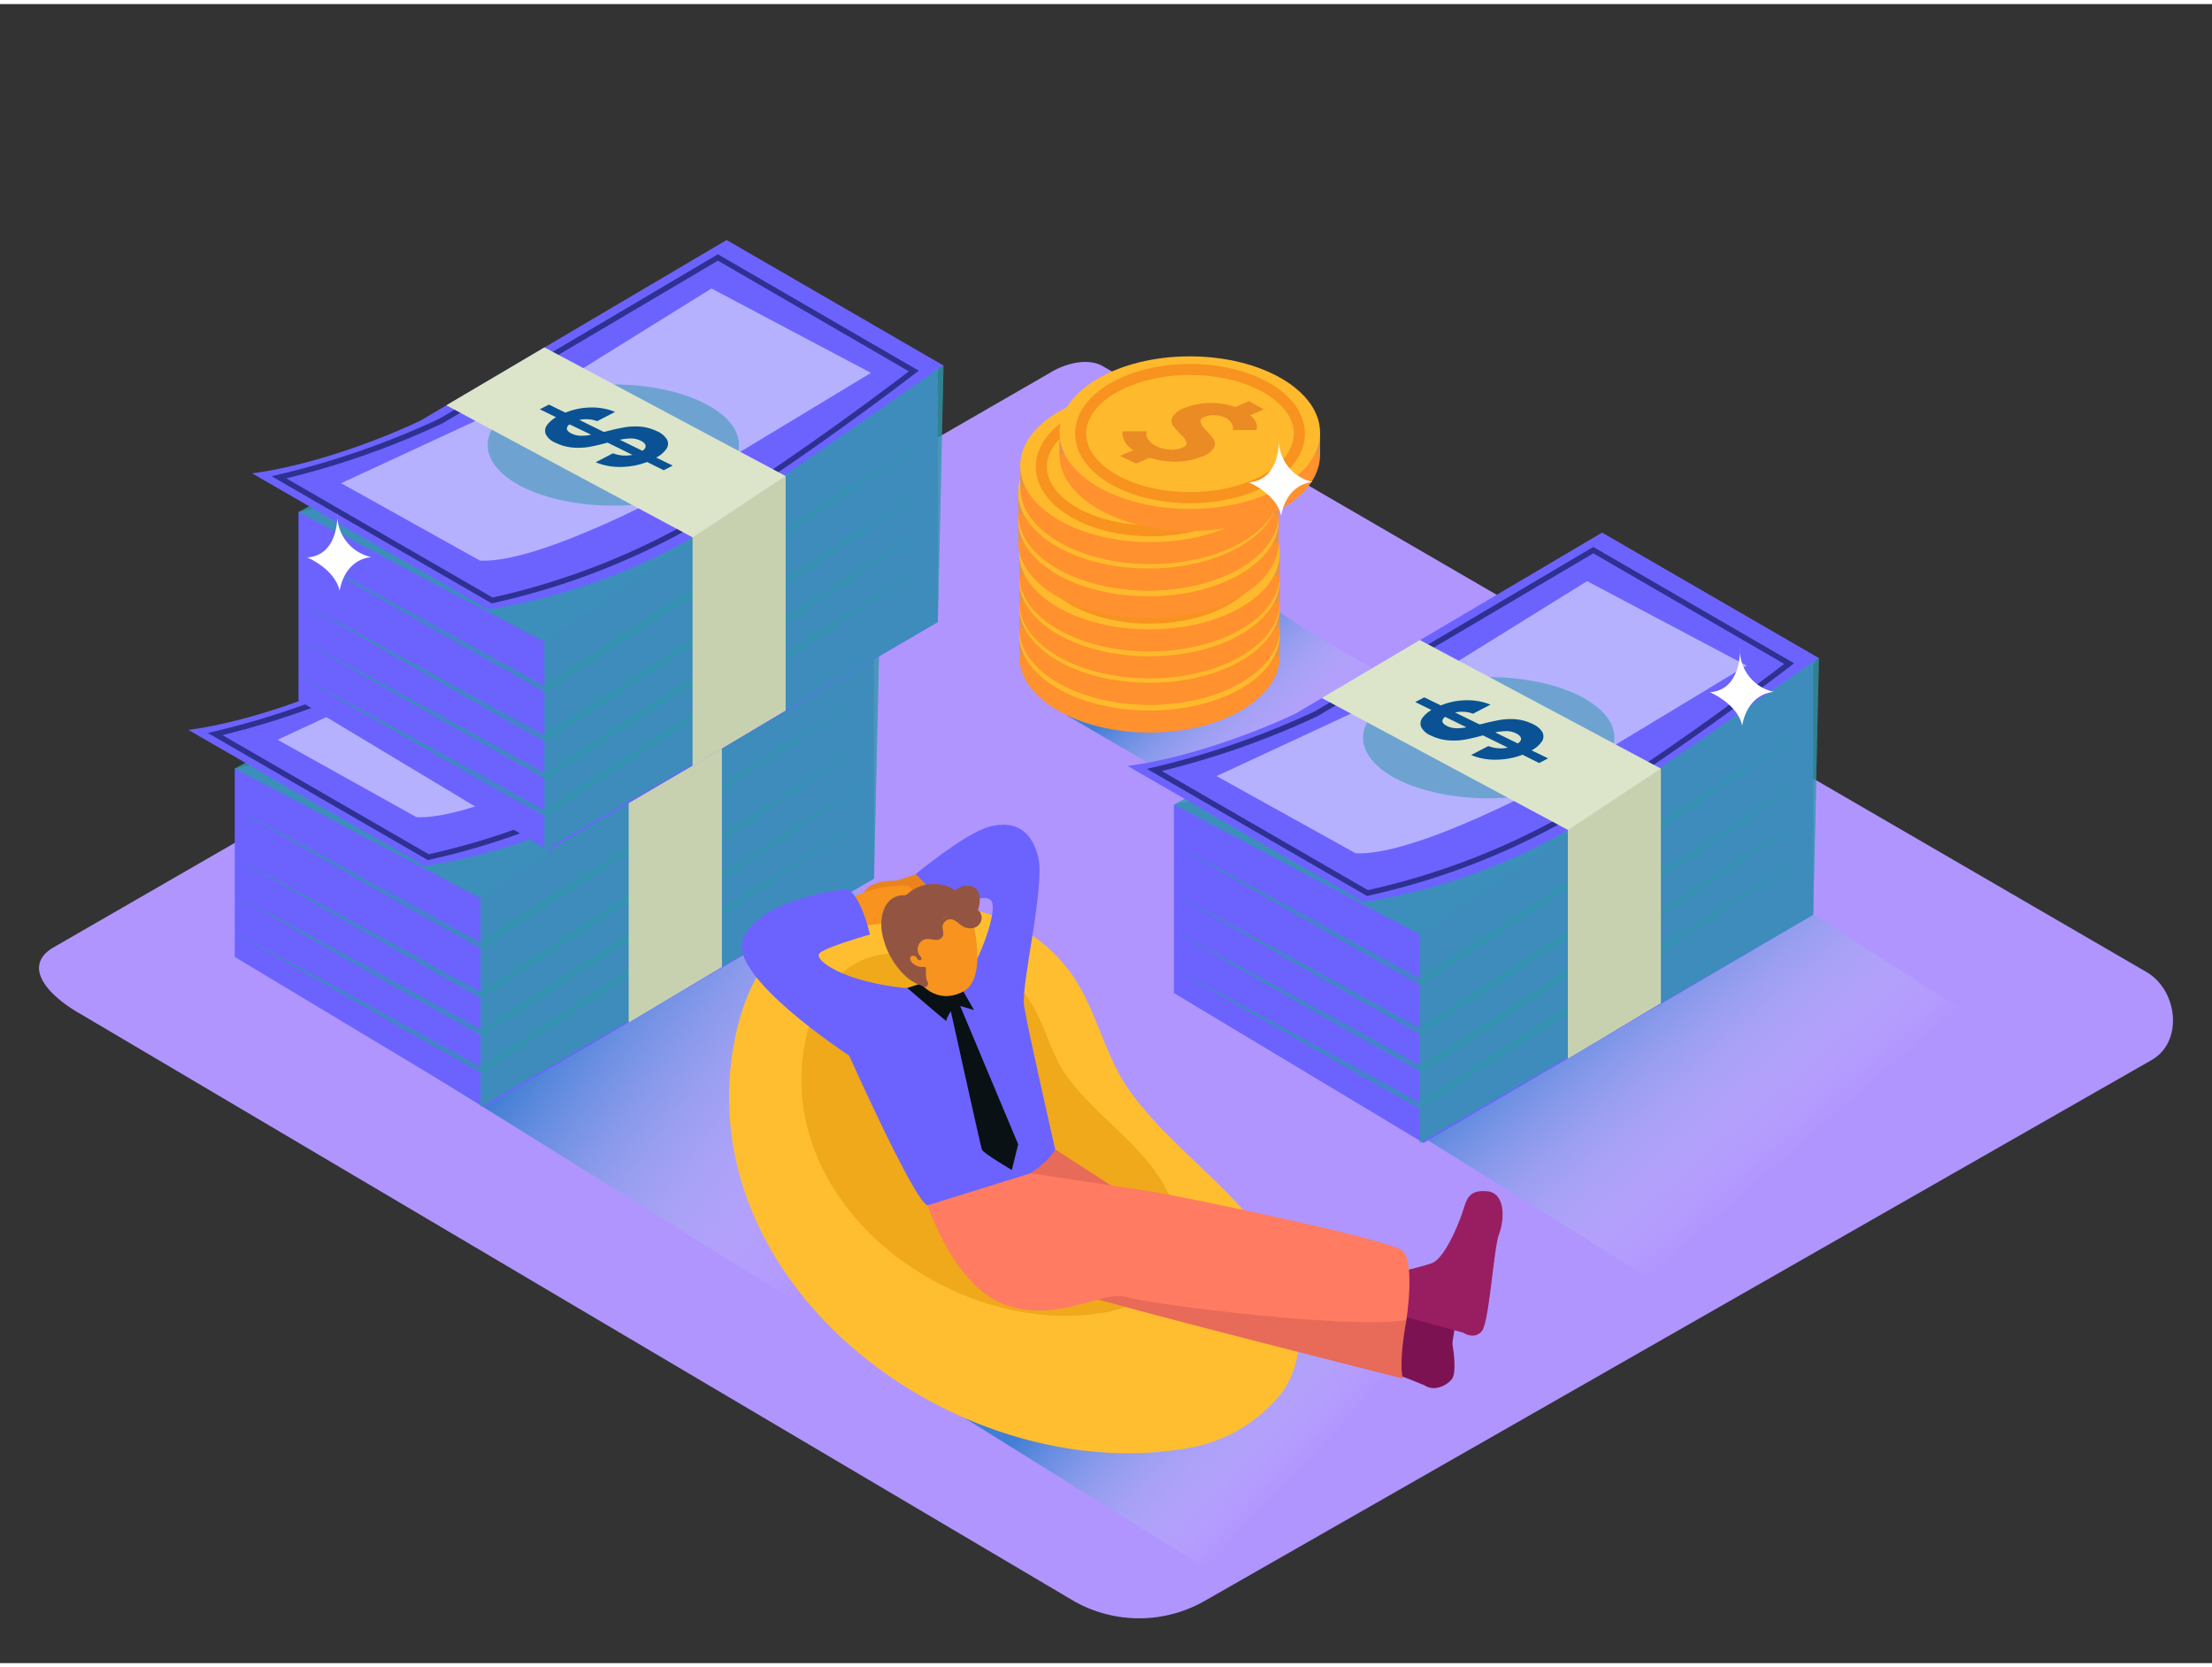 <svg xmlns="http://www.w3.org/2000/svg" xmlns:xlink="http://www.w3.org/1999/xlink" viewBox="0 0 400 300" width="406" height="306" class="illustration styles_illustrationTablet__1DWOa"><rect x="0" y="0" width="400" height="300" fill="#333333" stroke="none"/><defs><linearGradient id="linear-gradient" x1="232.11" y1="268.56" x2="201.59" y2="239.77" gradientUnits="userSpaceOnUse"><stop offset="0" stop-color="#fff" stop-opacity="0"></stop><stop offset="0.99" stop-color="#0071bc"></stop></linearGradient><linearGradient id="linear-gradient-2" x1="162.85" y1="209.12" x2="109.46" y2="169.59" xlink:href="#linear-gradient"></linearGradient><linearGradient id="linear-gradient-3" x1="321.87" y1="210.2" x2="287.92" y2="171.08" xlink:href="#linear-gradient"></linearGradient><linearGradient id="linear-gradient-4" x1="237.27" y1="136.87" x2="215.6" y2="113.88" xlink:href="#linear-gradient"></linearGradient></defs><title>PP</title><g style="isolation: isolate;"><g id="Layer_2" data-name="Layer 2"><path d="M194.28,288.83,14.56,182.61c-5.72-3.21-10.63-8.49-5.05-11.94l180.37-104c2.71-1.68,6.82-2.78,9.57-1.18L388.11,175c5.72,3.32,6.75,12.6,1,15.93L218,288.66A23.9,23.9,0,0,1,194.28,288.83Z" fill="#b095fe"></path><path d="M250.66,257c-4.05,1.24-3.65,5.41-7.81,6.24-2.54.51-3.26,6.4-5.83,6.6l-17.94,13.64-53.2-33.13,49.89-28.66,42.93,27.58C252,254.21,258.48,254.65,250.66,257Z" opacity="0.63" fill="url(#linear-gradient)" style="mix-blend-mode: multiply;"></path><path d="M191.55,201.47c-5.51,1.69-5,7.36-10.64,8.5-3.46.7-4.44,8.72-7.94,9l-24.42,18.58L76.11,192.42l67.93-39,58.45,37.55C193.39,197.62,202.2,198.21,191.55,201.47Z" opacity="0.63" fill="url(#linear-gradient-2)" style="mix-blend-mode: multiply;"></path><path d="M372.84,193.47l-57-36.62-70.58,40.55L304.05,234C327.49,221.37,349.67,206.56,372.84,193.47Z" opacity="0.63" fill="url(#linear-gradient-3)" style="mix-blend-mode: multiply;"></path><polygon points="158.05 112.55 42.45 138.23 42.45 172.3 87.59 199.42 158.05 158.12 158.05 112.55" fill="#6C63FF"></polygon><polyline points="158.46 112.48 86.92 161.69 42.45 138.23 75.98 119.95" fill="#3099aa" opacity="0.81"></polyline><path d="M34.07,131.25l42.64,24.62a109.52,109.52,0,0,0,37-13c19.08-10.88,45.36-31.13,45.36-31.13L119.88,89,64.45,121.73S49.12,129.21,34.07,131.25Z" fill="#6C63FF"></path><path d="M38.91,132l38.54,22.26a130.66,130.66,0,0,0,35.25-13.35c17.25-9.84,41-28.14,41-28.14L118.28,92.21,68.16,121.8A149.8,149.8,0,0,1,38.91,132Z" fill="none" stroke="#2e3192" stroke-miterlimit="10"></path><polygon points="86.92 161.69 86.92 199.42 158.05 158.12 159.08 111.69 86.92 161.69" fill="#3099aa" opacity="0.54"></polygon><polygon points="86.92 161.69 86.92 199.42 158.05 158.12 159.08 111.69 86.92 161.69" fill="#3099aa" opacity="0.54"></polygon><path d="M90.74,114.21l26.38-16.39L146,113.08s-30.1,18.22-32.38,19.49-27.32,15-38.3,14.46l-25.12-14Z" fill="#fff" opacity="0.5"></path><ellipse cx="99.38" cy="126.13" rx="22.73" ry="10.96" fill="#3099aa" opacity="0.54"></ellipse><path d="M42.45,145.4q11.22,6,22.39,12.15t22.3,12.31l-.47,0,17.77-11.63,17.82-11.56,17.87-11.48q8.94-5.72,17.94-11.37-8.79,6-17.63,11.84l-17.7,11.73L105,159.06l-17.8,11.58-.23.15-.24-.13q-11.11-6.22-22.17-12.55T42.45,145.4Z" fill="#3099aa" opacity="0.68"></path><path d="M42.45,154.33q11.22,6,22.39,12.15t22.3,12.31l-.47,0,17.77-11.63,17.82-11.56,17.87-11.48q8.94-5.72,17.94-11.37-8.79,6-17.63,11.84l-17.7,11.73L105,168l-17.8,11.58-.23.15-.24-.13Q75.58,173.37,64.53,167T42.45,154.33Z" fill="#3099aa" opacity="0.68"></path><path d="M42.65,161.17q11.22,6,22.39,12.15t22.3,12.31l-.47,0L104.63,174l17.82-11.56L140.32,151q8.94-5.72,17.94-11.37-8.79,6-17.63,11.84l-17.7,11.73-17.75,11.65-17.8,11.58-.23.15-.24-.13q-11.11-6.22-22.17-12.55T42.65,161.17Z" fill="#3099aa" opacity="0.68"></path><path d="M42.45,167.85q11.22,6,22.39,12.15t22.3,12.31l-.47,0,17.77-11.63,17.82-11.56,17.87-11.48q8.94-5.72,17.94-11.37-8.79,6-17.63,11.84l-17.7,11.73L105,181.51l-17.8,11.58-.23.15-.24-.13q-11.11-6.22-22.17-12.55T42.45,167.85Z" fill="#3099aa" opacity="0.68"></path><polygon points="69.18 118.94 113.72 142.83 113.72 184.1 130.5 174.12 130.5 131.71 86.92 108.47 69.18 118.94" fill="#dce5ca"></polygon><polygon points="113.72 142.83 130.5 131.71 130.5 174.12 113.72 184.1 113.72 142.83" fill="#c7d1b0"></polygon><path d="M104.22,122.79a8.61,8.61,0,0,1,3.14.88,3.78,3.78,0,0,1,1.7,1.42,1.63,1.63,0,0,1-.08,1.73,4.83,4.83,0,0,1-1.86,1.59l3,1.45-1.63.85-3-1.5a13.68,13.68,0,0,1-4.48.89,11.26,11.26,0,0,1-4.82-.84l3.12-1.62a6.24,6.24,0,0,0,2,.41,5.92,5.92,0,0,0,1.52-.13l-4.49-2.21c-1.29.35-2.4.61-3.31.77a12,12,0,0,1-3,.12,8.7,8.7,0,0,1-3.16-.89,3.32,3.32,0,0,1-1.7-1.5,1.7,1.7,0,0,1,.25-1.71,5.22,5.22,0,0,1,1.6-1.38L86,119.7l1.63-.85,3,1.46a12.33,12.33,0,0,1,4.41-.93,11.19,11.19,0,0,1,4.57.79l-3.16,1.64a5.81,5.81,0,0,0-1.85-.35,5.24,5.24,0,0,0-1.38.13l4.36,2.14.2,0q2-.52,3.4-.77A11.82,11.82,0,0,1,104.22,122.79Zm1,3.54c0-.37-.32-.7-.92-1a4,4,0,0,0-1.89-.39,10.48,10.48,0,0,0-1.86.23l4.09,2c.39-.27.59-.56.58-.85m-9.87-2.07-3.85-1.89a1.09,1.09,0,0,0-.5.73c0,.33.27.64.85.93a4.07,4.07,0,0,0,1.84.4,10.22,10.22,0,0,0,1.66-.17" fill="#0a5293"></path><polygon points="169.59 66.16 53.98 91.84 53.98 125.91 99.12 153.03 169.59 111.73 169.59 66.16" fill="#6C63FF"></polygon><polyline points="169.99 66.09 98.45 115.3 53.98 91.84 87.51 73.56" fill="#3099aa" opacity="0.81"></polyline><path d="M45.6,84.86l42.64,24.62a109.52,109.52,0,0,0,37-13c19.08-10.88,45.36-31.13,45.36-31.13l-39.2-22.69L76,75.34S60.66,82.82,45.6,84.86Z" fill="#6C63FF"></path><path d="M50.45,85.57,89,107.84a130.66,130.66,0,0,0,35.25-13.35c17.25-9.84,41-28.14,41-28.14L129.82,45.82,79.7,75.41A149.8,149.8,0,0,1,50.45,85.57Z" fill="none" stroke="#2e3192" stroke-miterlimit="10"></path><polygon points="98.45 115.3 98.45 153.03 169.59 111.73 170.62 65.3 98.45 115.3" fill="#3099aa" opacity="0.54"></polygon><polygon points="98.45 115.3 98.45 153.03 169.59 111.73 170.62 65.3 98.45 115.3" fill="#3099aa" opacity="0.54"></polygon><path d="M102.28,67.82l26.38-16.39,28.83,15.26s-30.1,18.22-32.38,19.49-27.32,15-38.3,14.46l-25.12-14Z" fill="#fff" opacity="0.5"></path><ellipse cx="110.91" cy="79.74" rx="22.73" ry="10.96" fill="#3099aa" opacity="0.54"></ellipse><path d="M54,99q11.22,6,22.39,12.15t22.3,12.31l-.47,0L116,111.85l17.82-11.56,17.87-11.48q8.94-5.72,17.94-11.37-8.79,6-17.63,11.84L134.26,101,116.5,112.67,98.7,124.24l-.23.15-.24-.13Q87.12,118,76.06,111.71T54,99Z" fill="#3099aa" opacity="0.68"></path><path d="M54,107.94q11.22,6,22.39,12.15t22.3,12.31l-.47,0L116,120.79l17.82-11.56,17.87-11.48q8.94-5.72,17.94-11.37-8.79,6-17.63,11.84L134.25,110,116.5,121.61,98.7,133.18l-.23.15-.24-.13Q87.11,127,76.06,120.65T54,107.94Z" fill="#3099aa" opacity="0.68"></path><path d="M54.18,114.78q11.22,6,22.39,12.15t22.3,12.31l-.47,0,17.77-11.63L134,116.06l17.87-11.48q8.94-5.72,17.94-11.37-8.79,6-17.63,11.84l-17.7,11.73L116.7,128.44,98.9,140l-.23.15-.24-.13q-11.11-6.22-22.17-12.55T54.18,114.78Z" fill="#3099aa" opacity="0.68"></path><path d="M54,121.45q11.22,6,22.39,12.15t22.3,12.31l-.47,0L116,134.3l17.82-11.56,17.87-11.48q8.94-5.72,17.94-11.37-8.79,6-17.63,11.84l-17.7,11.73L116.5,135.12,98.7,146.69l-.23.15-.24-.13q-11.11-6.22-22.17-12.55T54,121.45Z" fill="#3099aa" opacity="0.68"></path><polygon points="80.71 72.55 125.26 96.44 125.26 137.71 142.03 127.73 142.03 85.32 98.45 62.08 80.71 72.55" fill="#dce5ca"></polygon><polygon points="125.26 96.44 142.03 85.32 142.03 127.73 125.26 137.71 125.26 96.44" fill="#c7d1b0"></polygon><path d="M115.75,76.4a8.61,8.61,0,0,1,3.14.88,3.78,3.78,0,0,1,1.7,1.42,1.63,1.63,0,0,1-.08,1.73A4.83,4.83,0,0,1,118.65,82l3,1.45-1.63.85-3-1.5a13.68,13.68,0,0,1-4.48.89,11.26,11.26,0,0,1-4.82-.84l3.12-1.62a6.24,6.24,0,0,0,2,.41,5.92,5.92,0,0,0,1.52-.13l-4.49-2.21c-1.29.35-2.4.61-3.31.77a12,12,0,0,1-3,.12,8.7,8.7,0,0,1-3.16-.89,3.32,3.32,0,0,1-1.7-1.5,1.7,1.7,0,0,1,.25-1.71,5.22,5.22,0,0,1,1.6-1.38l-2.93-1.44,1.63-.85,3,1.46a12.33,12.33,0,0,1,4.41-.93,11.19,11.19,0,0,1,4.57.79L108,75.42a5.81,5.81,0,0,0-1.85-.35,5.24,5.24,0,0,0-1.38.13l4.36,2.14.2,0q2-.52,3.4-.77A11.82,11.82,0,0,1,115.75,76.4Zm1,3.54c0-.37-.32-.7-.92-1a4,4,0,0,0-1.89-.39,10.48,10.48,0,0,0-1.86.23l4.09,2c.39-.27.59-.56.58-.85m-9.87-2.07L103,76a1.09,1.09,0,0,0-.5.73c0,.33.27.64.85.93a4.07,4.07,0,0,0,1.84.4,10.22,10.22,0,0,0,1.66-.17" fill="#0a5293"></path><path d="M230.17,109.09l-37.25,19.55,37.94,22.1h1c14.87-8.2,24.94-14.29,35.5-20.81C253.66,122.64,242.81,118,230.17,109.09Z" opacity="0.63" fill="url(#linear-gradient-4)" style="mix-blend-mode: multiply;"></path><ellipse cx="207.86" cy="117.93" rx="23.56" ry="13.8" fill="#ff912e"></ellipse><polygon points="184.3 117.94 184.3 113.95 186.87 117.14 184.3 117.94" fill="#e0944f"></polygon><polygon points="231.43 113.95 231.43 117.94 228.44 117.94 230.63 114.73 231.43 113.95" fill="#e0944f"></polygon><ellipse cx="207.86" cy="113.95" rx="23.56" ry="13.8" fill="#ffb92c"></ellipse><path d="M219.82,112.1a1.84,1.84,0,0,1,.19,1l-.09.37-4.3,0a2,2,0,0,0,.08-.37,1.61,1.61,0,0,0-.26-.78,2.35,2.35,0,0,0-1-1,4.71,4.71,0,0,0-2-.53,4.36,4.36,0,0,0-1.92.3q-.9.39-.7,1a3.73,3.73,0,0,0,.92,1.35,16.38,16.38,0,0,1,1.3,1.5,1.57,1.57,0,0,1,.23,1.66,3.71,3.71,0,0,1-2.09,1.63,12.37,12.37,0,0,1-4.56.95,14.58,14.58,0,0,1-5-.7l-2.47,1.06-2.9-1.41,2.41-1a5.43,5.43,0,0,1-1.15-1,3.06,3.06,0,0,1-.57-1,3.16,3.16,0,0,1-.15-.78,1.68,1.68,0,0,1,0-.54l.08-.2h4.3a3.43,3.43,0,0,0-.1.44,1.83,1.83,0,0,0,.35,1,3.23,3.23,0,0,0,1.43,1.21,6.11,6.11,0,0,0,2.5.65,5.2,5.2,0,0,0,2.3-.37q.89-.38.67-1a3.72,3.72,0,0,0-1-1.35,13.77,13.77,0,0,1-1.32-1.49,1.54,1.54,0,0,1-.18-1.67,4,4,0,0,1,2.19-1.66,11.84,11.84,0,0,1,4.37-.86,12.63,12.63,0,0,1,4.66.73l2.47-1.06,2.7,1.47-2.47,1.06A3.52,3.52,0,0,1,219.82,112.1Z" fill="#ea8b24"></path><ellipse cx="207.91" cy="114.12" rx="19.78" ry="11.59" fill="none" stroke="#f7931e" stroke-miterlimit="10" stroke-width="2"></ellipse><ellipse cx="207.86" cy="112.91" rx="23.56" ry="13.8" fill="#ff912e"></ellipse><polygon points="184.3 112.91 184.3 108.92 186.87 112.11 184.3 112.91" fill="#e0944f"></polygon><polygon points="231.43 108.92 231.43 112.91 228.44 112.91 230.63 109.71 231.43 108.92" fill="#e0944f"></polygon><ellipse cx="207.86" cy="108.92" rx="23.56" ry="13.8" fill="#ffb92c"></ellipse><path d="M219.82,107.07a1.84,1.84,0,0,1,.19,1l-.09.37-4.3,0a2,2,0,0,0,.08-.37,1.61,1.61,0,0,0-.26-.78,2.35,2.35,0,0,0-1-1,4.71,4.71,0,0,0-2-.53,4.36,4.36,0,0,0-1.92.3q-.9.39-.7,1a3.73,3.73,0,0,0,.92,1.35A16.38,16.38,0,0,1,212,110a1.57,1.57,0,0,1,.23,1.66,3.71,3.71,0,0,1-2.09,1.63,12.37,12.37,0,0,1-4.56.95,14.58,14.58,0,0,1-5-.7l-2.47,1.06-2.9-1.41,2.41-1a5.43,5.43,0,0,1-1.15-1,3.06,3.06,0,0,1-.57-1,3.16,3.16,0,0,1-.15-.78,1.68,1.68,0,0,1,0-.54l.08-.2h4.3a3.43,3.43,0,0,0-.1.44,1.83,1.83,0,0,0,.35,1,3.23,3.23,0,0,0,1.43,1.21,6.11,6.11,0,0,0,2.5.65,5.2,5.2,0,0,0,2.3-.37q.89-.38.67-1a3.72,3.72,0,0,0-1-1.35,13.77,13.77,0,0,1-1.32-1.49,1.54,1.54,0,0,1-.18-1.67,4,4,0,0,1,2.19-1.66,11.84,11.84,0,0,1,4.37-.86,12.63,12.63,0,0,1,4.66.73l2.47-1.06,2.7,1.47-2.47,1.06A3.52,3.52,0,0,1,219.82,107.07Z" fill="#ea8b24"></path><ellipse cx="207.91" cy="109.09" rx="19.78" ry="11.59" fill="none" stroke="#f7931e" stroke-miterlimit="10" stroke-width="2"></ellipse><ellipse cx="207.86" cy="108.13" rx="23.56" ry="13.8" fill="#ff912e"></ellipse><polygon points="184.3 108.13 184.3 104.14 186.87 107.33 184.3 108.13" fill="#e0944f"></polygon><polygon points="231.43 104.14 231.43 108.13 228.44 108.13 230.63 104.93 231.43 104.14" fill="#e0944f"></polygon><ellipse cx="207.86" cy="104.14" rx="23.56" ry="13.8" fill="#ffb92c"></ellipse><path d="M219.82,102.3a1.84,1.84,0,0,1,.19,1l-.09.37-4.3,0a2,2,0,0,0,.08-.37,1.61,1.61,0,0,0-.26-.78,2.35,2.35,0,0,0-1-1,4.71,4.71,0,0,0-2-.53,4.36,4.36,0,0,0-1.92.3q-.9.39-.7,1a3.73,3.73,0,0,0,.92,1.35,16.38,16.38,0,0,1,1.3,1.5,1.57,1.57,0,0,1,.23,1.66,3.71,3.71,0,0,1-2.09,1.63,12.37,12.37,0,0,1-4.56.95,14.58,14.58,0,0,1-5-.7l-2.47,1.06-2.9-1.41,2.41-1a5.43,5.43,0,0,1-1.15-1,3.06,3.06,0,0,1-.57-1,3.16,3.16,0,0,1-.15-.78,1.68,1.68,0,0,1,0-.54l.08-.2h4.3a3.43,3.43,0,0,0-.1.44,1.83,1.83,0,0,0,.35,1,3.23,3.23,0,0,0,1.43,1.21,6.11,6.11,0,0,0,2.5.65,5.2,5.2,0,0,0,2.3-.37q.89-.38.67-1a3.72,3.72,0,0,0-1-1.35,13.77,13.77,0,0,1-1.32-1.49,1.54,1.54,0,0,1-.18-1.67,4,4,0,0,1,2.19-1.66,11.84,11.84,0,0,1,4.37-.86,12.63,12.63,0,0,1,4.66.73l2.47-1.06,2.7,1.47L218.79,101A3.52,3.52,0,0,1,219.82,102.3Z" fill="#ea8b24"></path><ellipse cx="207.91" cy="104.31" rx="19.78" ry="11.59" fill="none" stroke="#f7931e" stroke-miterlimit="10" stroke-width="2"></ellipse><ellipse cx="207.86" cy="103.26" rx="23.56" ry="13.8" fill="#ff912e"></ellipse><polygon points="184.3 103.26 184.3 99.27 186.87 102.46 184.3 103.26" fill="#e0944f"></polygon><polygon points="231.43 99.27 231.43 103.26 228.44 103.26 230.63 100.06 231.43 99.27" fill="#e0944f"></polygon><ellipse cx="207.86" cy="99.27" rx="23.56" ry="13.8" fill="#ffb92c"></ellipse><path d="M219.82,97.43a1.84,1.84,0,0,1,.19,1l-.09.37-4.3,0a2,2,0,0,0,.08-.37,1.61,1.61,0,0,0-.26-.78,2.35,2.35,0,0,0-1-1,4.71,4.71,0,0,0-2-.53,4.36,4.36,0,0,0-1.92.3q-.9.39-.7,1a3.73,3.73,0,0,0,.92,1.35,16.38,16.38,0,0,1,1.3,1.5,1.57,1.57,0,0,1,.23,1.66,3.71,3.71,0,0,1-2.09,1.63,12.37,12.37,0,0,1-4.56.95,14.58,14.58,0,0,1-5-.7L198.11,105l-2.9-1.41,2.41-1a5.43,5.43,0,0,1-1.15-1,3.06,3.06,0,0,1-.57-1,3.16,3.16,0,0,1-.15-.78,1.68,1.68,0,0,1,0-.54l.08-.2h4.3a3.43,3.43,0,0,0-.1.44,1.83,1.83,0,0,0,.35,1,3.23,3.23,0,0,0,1.43,1.21,6.11,6.11,0,0,0,2.5.65,5.2,5.2,0,0,0,2.3-.37q.89-.38.67-1a3.72,3.72,0,0,0-1-1.35A13.77,13.77,0,0,1,205,98.07a1.54,1.54,0,0,1-.18-1.67,4,4,0,0,1,2.19-1.66,11.84,11.84,0,0,1,4.37-.86,12.63,12.63,0,0,1,4.66.73l2.47-1.06,2.7,1.47-2.47,1.06A3.52,3.52,0,0,1,219.82,97.43Z" fill="#ea8b24"></path><ellipse cx="207.91" cy="99.44" rx="19.78" ry="11.59" fill="none" stroke="#f7931e" stroke-miterlimit="10" stroke-width="2"></ellipse><ellipse cx="207.68" cy="97.28" rx="23.56" ry="13.8" fill="#ff912e"></ellipse><polygon points="184.12 97.28 184.12 93.29 186.68 96.48 184.12 97.28" fill="#e0944f"></polygon><polygon points="231.24 93.29 231.24 97.28 228.25 97.28 230.44 94.08 231.24 93.29" fill="#e0944f"></polygon><ellipse cx="207.68" cy="93.29" rx="23.56" ry="13.8" fill="#ffb92c"></ellipse><path d="M219.63,91.45a1.84,1.84,0,0,1,.19,1l-.09.37-4.3,0a2,2,0,0,0,.08-.37,1.61,1.61,0,0,0-.26-.78,2.35,2.35,0,0,0-1-1,4.71,4.71,0,0,0-2-.53,4.36,4.36,0,0,0-1.92.3q-.9.39-.7,1a3.73,3.73,0,0,0,.92,1.35,16.38,16.38,0,0,1,1.3,1.5,1.57,1.57,0,0,1,.23,1.66,3.71,3.71,0,0,1-2.09,1.63,12.37,12.37,0,0,1-4.56.95,14.58,14.58,0,0,1-5-.7L197.92,99,195,97.6l2.41-1a5.43,5.43,0,0,1-1.15-1,3.06,3.06,0,0,1-.57-1,3.16,3.16,0,0,1-.15-.78,1.68,1.68,0,0,1,0-.54l.08-.2H200a3.43,3.43,0,0,0-.1.44,1.83,1.83,0,0,0,.35,1,3.23,3.23,0,0,0,1.43,1.21,6.11,6.11,0,0,0,2.5.65,5.2,5.2,0,0,0,2.3-.37q.89-.38.67-1a3.72,3.72,0,0,0-1-1.35,13.77,13.77,0,0,1-1.32-1.49,1.54,1.54,0,0,1-.18-1.67,4,4,0,0,1,2.19-1.66,11.84,11.84,0,0,1,4.37-.86,12.63,12.63,0,0,1,4.66.73l2.47-1.06,2.7,1.47-2.47,1.06A3.52,3.52,0,0,1,219.63,91.45Z" fill="#ea8b24"></path><ellipse cx="207.72" cy="93.46" rx="19.78" ry="11.59" fill="none" stroke="#f7931e" stroke-miterlimit="10" stroke-width="2"></ellipse><ellipse cx="207.68" cy="92.25" rx="23.56" ry="13.8" fill="#ff912e"></ellipse><polygon points="184.12 92.25 184.12 88.27 186.68 91.45 184.12 92.25" fill="#e0944f"></polygon><polygon points="231.24 88.27 231.24 92.25 228.25 92.25 230.44 89.05 231.24 88.27" fill="#e0944f"></polygon><ellipse cx="207.68" cy="88.26" rx="23.56" ry="13.8" fill="#ffb92c"></ellipse><path d="M219.63,86.42a1.84,1.84,0,0,1,.19,1l-.09.37-4.3,0a2,2,0,0,0,.08-.37,1.61,1.61,0,0,0-.26-.78,2.35,2.35,0,0,0-1-1,4.71,4.71,0,0,0-2-.53,4.36,4.36,0,0,0-1.92.3q-.9.39-.7,1a3.73,3.73,0,0,0,.92,1.35,16.38,16.38,0,0,1,1.3,1.5A1.57,1.57,0,0,1,212,91a3.71,3.71,0,0,1-2.09,1.63,12.37,12.37,0,0,1-4.56.95,14.58,14.58,0,0,1-5-.7L197.92,94,195,92.57l2.41-1a5.43,5.43,0,0,1-1.15-1,3.06,3.06,0,0,1-.57-1,3.16,3.16,0,0,1-.15-.78,1.68,1.68,0,0,1,0-.54l.08-.2H200a3.43,3.43,0,0,0-.1.44,1.83,1.83,0,0,0,.35,1,3.23,3.23,0,0,0,1.43,1.21,6.11,6.11,0,0,0,2.5.65,5.2,5.2,0,0,0,2.3-.37q.89-.38.67-1a3.72,3.72,0,0,0-1-1.35,13.77,13.77,0,0,1-1.32-1.49,1.54,1.54,0,0,1-.18-1.67,4,4,0,0,1,2.19-1.66,11.84,11.84,0,0,1,4.37-.86,12.63,12.63,0,0,1,4.66.73l2.47-1.06,2.7,1.47-2.47,1.06A3.52,3.52,0,0,1,219.63,86.42Z" fill="#ea8b24"></path><ellipse cx="207.72" cy="88.43" rx="19.78" ry="11.59" fill="none" stroke="#f7931e" stroke-miterlimit="10" stroke-width="2"></ellipse><ellipse cx="208.05" cy="87.47" rx="23.56" ry="13.8" fill="#ff912e"></ellipse><polygon points="184.49 87.47 184.49 83.49 187.05 86.67 184.49 87.47" fill="#e0944f"></polygon><polygon points="231.61 83.49 231.61 87.47 228.62 87.47 230.81 84.27 231.61 83.49" fill="#e0944f"></polygon><ellipse cx="208.05" cy="83.49" rx="23.56" ry="13.8" fill="#ffb92c"></ellipse><path d="M220,81.64a1.84,1.84,0,0,1,.19,1l-.09.37-4.3,0a2,2,0,0,0,.08-.37,1.61,1.61,0,0,0-.26-.78,2.35,2.35,0,0,0-1-1,4.71,4.71,0,0,0-2-.53,4.36,4.36,0,0,0-1.92.3q-.9.39-.7,1a3.73,3.73,0,0,0,.92,1.35,16.38,16.38,0,0,1,1.3,1.5,1.57,1.57,0,0,1,.23,1.66,3.71,3.71,0,0,1-2.09,1.63,12.37,12.37,0,0,1-4.56.95,14.58,14.58,0,0,1-5-.7l-2.47,1.06-2.9-1.41,2.41-1a5.43,5.43,0,0,1-1.15-1,3.06,3.06,0,0,1-.57-1,3.16,3.16,0,0,1-.15-.78,1.68,1.68,0,0,1,0-.54l.08-.2h4.3a3.43,3.43,0,0,0-.1.44,1.83,1.83,0,0,0,.35,1A3.23,3.23,0,0,0,202,85.86a6.11,6.11,0,0,0,2.5.65,5.2,5.2,0,0,0,2.3-.37q.89-.38.67-1a3.72,3.72,0,0,0-1-1.35,13.77,13.77,0,0,1-1.32-1.49,1.54,1.54,0,0,1-.18-1.67A4,4,0,0,1,207.24,79a11.84,11.84,0,0,1,4.37-.86,12.63,12.63,0,0,1,4.66.73l2.47-1.06,2.7,1.47L219,80.31A3.52,3.52,0,0,1,220,81.64Z" fill="#ea8b24"></path><ellipse cx="208.09" cy="83.65" rx="19.78" ry="11.59" fill="none" stroke="#f7931e" stroke-miterlimit="10" stroke-width="2"></ellipse><ellipse cx="215.15" cy="81.48" rx="23.56" ry="13.8" fill="#ff912e"></ellipse><polygon points="191.59 81.48 191.59 77.5 194.15 80.68 191.59 81.48" fill="#e0944f"></polygon><polygon points="238.71 77.5 238.71 81.48 235.72 81.48 237.91 78.28 238.71 77.5" fill="#e0944f"></polygon><ellipse cx="215.15" cy="77.5" rx="23.56" ry="13.8" fill="#ffb92c"></ellipse><path d="M227.1,75.65a1.84,1.84,0,0,1,.19,1l-.09.37-4.3,0a2,2,0,0,0,.08-.37,1.61,1.61,0,0,0-.26-.78,2.35,2.35,0,0,0-1-1,4.71,4.71,0,0,0-2-.53,4.36,4.36,0,0,0-1.92.3q-.9.39-.7,1a3.73,3.73,0,0,0,.92,1.35,16.38,16.38,0,0,1,1.3,1.5,1.57,1.57,0,0,1,.23,1.66,3.71,3.71,0,0,1-2.09,1.63,12.37,12.37,0,0,1-4.56.95,14.58,14.58,0,0,1-5-.7l-2.47,1.06-2.9-1.41,2.41-1a5.43,5.43,0,0,1-1.15-1,3.06,3.06,0,0,1-.57-1A3.16,3.16,0,0,1,203,78a1.68,1.68,0,0,1,0-.54l.08-.2h4.3a3.43,3.43,0,0,0-.1.44,1.83,1.83,0,0,0,.35,1,3.23,3.23,0,0,0,1.43,1.21,6.11,6.11,0,0,0,2.5.65,5.2,5.2,0,0,0,2.3-.37q.89-.38.67-1a3.72,3.72,0,0,0-1-1.35,13.77,13.77,0,0,1-1.32-1.49,1.54,1.54,0,0,1-.18-1.67A4,4,0,0,1,214.34,73a11.84,11.84,0,0,1,4.37-.86,12.63,12.63,0,0,1,4.66.73l2.47-1.06,2.7,1.47-2.47,1.06A3.52,3.52,0,0,1,227.1,75.65Z" fill="#ea8b24"></path><ellipse cx="215.19" cy="77.66" rx="19.78" ry="11.59" fill="none" stroke="#f7931e" stroke-miterlimit="10" stroke-width="2"></ellipse><polygon points="327.89 119.07 212.28 144.76 212.28 178.83 257.42 205.94 327.89 164.65 327.89 119.07" fill="#6C63FF"></polygon><polyline points="328.29 119.01 256.75 168.22 212.28 144.76 245.81 126.48" fill="#3099aa" opacity="0.81"></polyline><path d="M203.91,137.77l42.64,24.62a109.52,109.52,0,0,0,37-13c19.08-10.88,45.36-31.13,45.36-31.13l-39.2-22.69-55.43,32.73S219,135.73,203.91,137.77Z" fill="#6C63FF"></path><path d="M208.75,138.49l38.54,22.26a130.66,130.66,0,0,0,35.25-13.35c17.25-9.84,41-28.14,41-28.14L288.12,98.74,238,128.33A149.8,149.8,0,0,1,208.75,138.49Z" fill="none" stroke="#2e3192" stroke-miterlimit="10"></path><polygon points="256.75 168.22 256.75 205.94 327.89 164.65 328.92 118.22 256.75 168.22" fill="#3099aa" opacity="0.54"></polygon><polygon points="256.75 168.22 256.75 205.94 327.89 164.65 328.92 118.22 256.75 168.22" fill="#3099aa" opacity="0.54"></polygon><path d="M260.58,120.74,287,104.35l28.83,15.26s-30.1,18.22-32.38,19.49-27.32,15-38.3,14.46L220,139.6Z" fill="#fff" opacity="0.5"></path><ellipse cx="269.21" cy="132.66" rx="22.73" ry="10.96" fill="#3099aa" opacity="0.54"></ellipse><path d="M212.28,151.92q11.22,6,22.39,12.15T257,176.38l-.47,0,17.77-11.63,17.82-11.56L310,141.73q8.94-5.72,17.94-11.37-8.79,6-17.63,11.84l-17.7,11.73L274.8,165.59,257,177.16l-.23.15-.24-.13q-11.11-6.22-22.17-12.55T212.28,151.92Z" fill="#3099aa" opacity="0.68"></path><path d="M212.28,160.86q11.22,6,22.39,12.15T257,185.32l-.47,0,17.77-11.63,17.82-11.56L310,150.67q8.94-5.72,17.94-11.37-8.79,6-17.63,11.84l-17.7,11.73L274.8,174.52,257,186.1l-.23.15-.24-.13q-11.11-6.22-22.17-12.55T212.28,160.86Z" fill="#3099aa" opacity="0.68"></path><path d="M212.48,167.69q11.22,6,22.39,12.15t22.3,12.31l-.47,0,17.77-11.63L292.28,169l17.87-11.48q8.94-5.72,17.94-11.37-8.79,6-17.63,11.84l-17.7,11.73L275,181.36l-17.8,11.58-.23.15-.24-.13q-11.11-6.22-22.17-12.55T212.48,167.69Z" fill="#3099aa" opacity="0.68"></path><path d="M212.28,174.37q11.22,6,22.39,12.15T257,198.83l-.47,0,17.77-11.63,17.82-11.56L310,164.18q8.94-5.72,17.94-11.37-8.79,6-17.63,11.84l-17.7,11.73L274.8,188,257,199.61l-.23.15-.24-.13q-11.11-6.22-22.17-12.55T212.28,174.37Z" fill="#3099aa" opacity="0.68"></path><polygon points="239.01 125.47 283.56 149.35 283.56 190.63 300.33 180.64 300.33 138.24 256.75 114.99 239.01 125.47" fill="#dce5ca"></polygon><polygon points="283.56 149.35 300.33 138.24 300.33 180.64 283.56 190.63 283.56 149.35" fill="#c7d1b0"></polygon><path d="M274.05,129.32a8.61,8.61,0,0,1,3.14.88,3.78,3.78,0,0,1,1.7,1.42,1.63,1.63,0,0,1-.08,1.73,4.83,4.83,0,0,1-1.86,1.59l3,1.45-1.63.85-3-1.5a13.68,13.68,0,0,1-4.48.89,11.26,11.26,0,0,1-4.82-.84l3.12-1.62a6.24,6.24,0,0,0,2,.41,5.92,5.92,0,0,0,1.52-.13l-4.49-2.21c-1.29.35-2.4.61-3.31.77a12,12,0,0,1-3,.12,8.7,8.7,0,0,1-3.16-.89,3.32,3.32,0,0,1-1.7-1.5,1.7,1.7,0,0,1,.25-1.71,5.22,5.22,0,0,1,1.6-1.38l-2.93-1.44,1.63-.85,3,1.46a12.33,12.33,0,0,1,4.41-.93,11.19,11.19,0,0,1,4.57.79l-3.16,1.64a5.81,5.81,0,0,0-1.85-.35,5.24,5.24,0,0,0-1.38.13l4.36,2.14.2,0q2-.52,3.4-.77A11.82,11.82,0,0,1,274.05,129.32Zm1,3.54c0-.37-.32-.7-.92-1a4,4,0,0,0-1.89-.39,10.48,10.48,0,0,0-1.86.23l4.09,2c.39-.27.59-.56.58-.85m-9.87-2.07-3.85-1.89a1.09,1.09,0,0,0-.5.73c0,.33.27.64.85.93a4.07,4.07,0,0,0,1.84.4,10.22,10.22,0,0,0,1.66-.17" fill="#0a5293"></path><path d="M153.88,163.38c-2.21.34-17.55,2.67-21.31,25.5-7.24,44,41.26,79.27,82,72.28a27.65,27.65,0,0,0,16.87-9.61c3.38-4.24,4.16-10.13,3.1-15.45-3.46-17.42-20.26-25.9-30-39.22-5.15-7-6.23-15.82-11.61-22.62C183.41,162.34,168,161.23,153.88,163.38Z" fill="#ffbe30"></path><path d="M159.52,171.85c-1.46.22-11.62,1.77-14.11,16.89-4.8,29.11,27.32,52.5,54.28,47.87a18.31,18.31,0,0,0,11.17-6.36A12.6,12.6,0,0,0,212.91,220c-2.29-11.54-13.42-17.15-19.89-26-3.41-4.65-4.12-10.48-7.69-15C179.08,171.16,168.84,170.43,159.52,171.85Z" fill="#efa91b"></path><polygon points="257.58 249.75 251.31 247.26 253.24 237.14 259.09 235.9 257.58 249.75" fill="#7c1251"></polygon><path d="M165.63,157.32s-3.33,1.19-3.7,1.19-6.23-.07-5.85,3.37,9.54,2.55,9.54,2.55l4.22-4.44" fill="#ea831c"></path><path d="M153.83,161.48l4.69-1.56s5.7-1.23,6.26,0-1,5.3-1.57,5.43l-4.32,1-4.26.49" fill="#f7931e"></path><path d="M190.87,207.12s29.08,19.1,31.93,19.37S254.32,238,254.32,238s-1.42,7.22-.66,10.54c0,0-52.4-13.2-59-15.45s-21.76-17.26-17.89-21.3S190.87,207.12,190.87,207.12Z" fill="#e86a58"></path><path d="M174,177c2.38-2.25,6.35-12.3,5.38-14.62s-7.38,1.52-7.38,1.52l-6.41-6.59s8.93-7.35,13.2-8.53,7.57.2,8.93,5.33-3.11,23.18-2.54,27,5.64,26,5.64,26c-4.08,7-20.77,10.68-23.1,10.09s-14.17-27.06-14.17-27.06S131.46,175.73,134.37,169s15.72-8.62,18.35-8.91,4.61,8.16,4.61,8.16-8.39,2.36-9.17,3.44,2.91,3.83,9.9,5.34,8.54.67,8.54.67" fill="#6C63FF"></path><path d="M257.58,249.75s-.54-4.79-.92-7-1.77-14.47,3.79-14.05,2,12.35,2.21,13.67.74,5.05-.08,6.21S259.37,251,257.58,249.75Z" fill="#7c1251"></path><path d="M264.58,240.24s2,1.37,3.37-.26,2.13-14.95,3.14-17.61,1.12-7.38-2.13-7.69-3.71,1.29-4.38,3.43-3.29,8.76-5.73,9.6a57.72,57.72,0,0,1-6.18,1.59l.56,7.84Z" fill="#981e61"></path><path d="M171.6,180.58s5.71,25.86,5.95,26.54,5.42,3.71,5.42,3.71l1.15-4.65L173.18,180.1Z" fill="#091114"></path><path d="M164.06,177.91s7.46,6.45,7.13,6,1.59-3,1.59-3l3.35,1-3.83-6.7" fill="#091114"></path><path d="M175.9,165.9s2.82,10.44-1.84,12.73-7.93-1.12-9.35-4.24-.87-10.42,5.15-11.17C175.11,162.58,175.9,165.9,175.9,165.9Z" fill="#f7931e"></path><path d="M176.81,163.92c.49-1.28.7-3.55-.78-4.26a3.19,3.19,0,0,0-3.32.61,4.57,4.57,0,0,0-1.79-.86,7.19,7.19,0,0,0-6.81,1.49,1,1,0,0,1-.28.2,1.19,1.19,0,0,1-.44.05c-3.66.06-4.46,4.26-3.82,7.12A14.37,14.37,0,0,0,164,176a8.74,8.74,0,0,0,3.32,1.71.27.27,0,0,0,.35-.29.35.35,0,0,0,.11-.49,3.38,3.38,0,0,1-.32-2,.31.31,0,0,0-.09-.27.33.33,0,0,0-.27-.56,2.56,2.56,0,0,1-2.15-.76c-.34-.36-.62-1.06,0-1.24a.79.79,0,0,1,.72.2,2.67,2.67,0,0,0,.35.48.33.33,0,0,0,.18.1c.25.08.57-.12.41-.41a2.74,2.74,0,0,0-.4-.55,1.94,1.94,0,0,1,.35-2.4c.86-.77,1.65-.35,2.64-.31a1.26,1.26,0,0,0,1.38-.91,4.82,4.82,0,0,0-.15-1.24,1.51,1.51,0,0,1,.93-1.47c1-.41,1.73.48,2.49,1a2.68,2.68,0,0,0,2.25.46,1.89,1.89,0,0,0,1-3A.32.32,0,0,0,176.81,163.92Zm-6.34,1.48A1,1,0,0,1,171,165a.89.89,0,0,0,.19-.11l.06,0,.1,0A2.15,2.15,0,0,0,170.47,165.4Zm5.9-2.21,0,0a3,3,0,0,0,.13-.34C176.42,162.95,176.4,163.07,176.37,163.19Z" fill="#935542"></path><path d="M167.76,217.21s4.8,15,14.37,18.12,17.29-2.87,21.76-1.5,40.92,5.89,50.43,4.12c0,0,1.61-10.32-.66-12.48s-42.12-10.29-46-10.84-21.29-3.21-21.29-3.21" fill="#ff7b61"></path><path d="M231.26,78.42s.49,7.6-5.42,8.07c0,0,5,2.08,5.84,6.06,0,0,.62-5.56,5.7-6.13A7.82,7.82,0,0,1,231.26,78.42Z" fill="#fff"></path><path d="M61,92s.49,7.6-5.42,8.07c0,0,5,2.08,5.84,6.06,0,0,.62-5.56,5.7-6.13A7.82,7.82,0,0,1,61,92Z" fill="#fff"></path><path d="M314.63,116.37s.49,7.6-5.42,8.07c0,0,5,2.08,5.84,6.06,0,0,.62-5.56,5.7-6.13A7.82,7.82,0,0,1,314.63,116.37Z" fill="#fff"></path></g></g></svg>